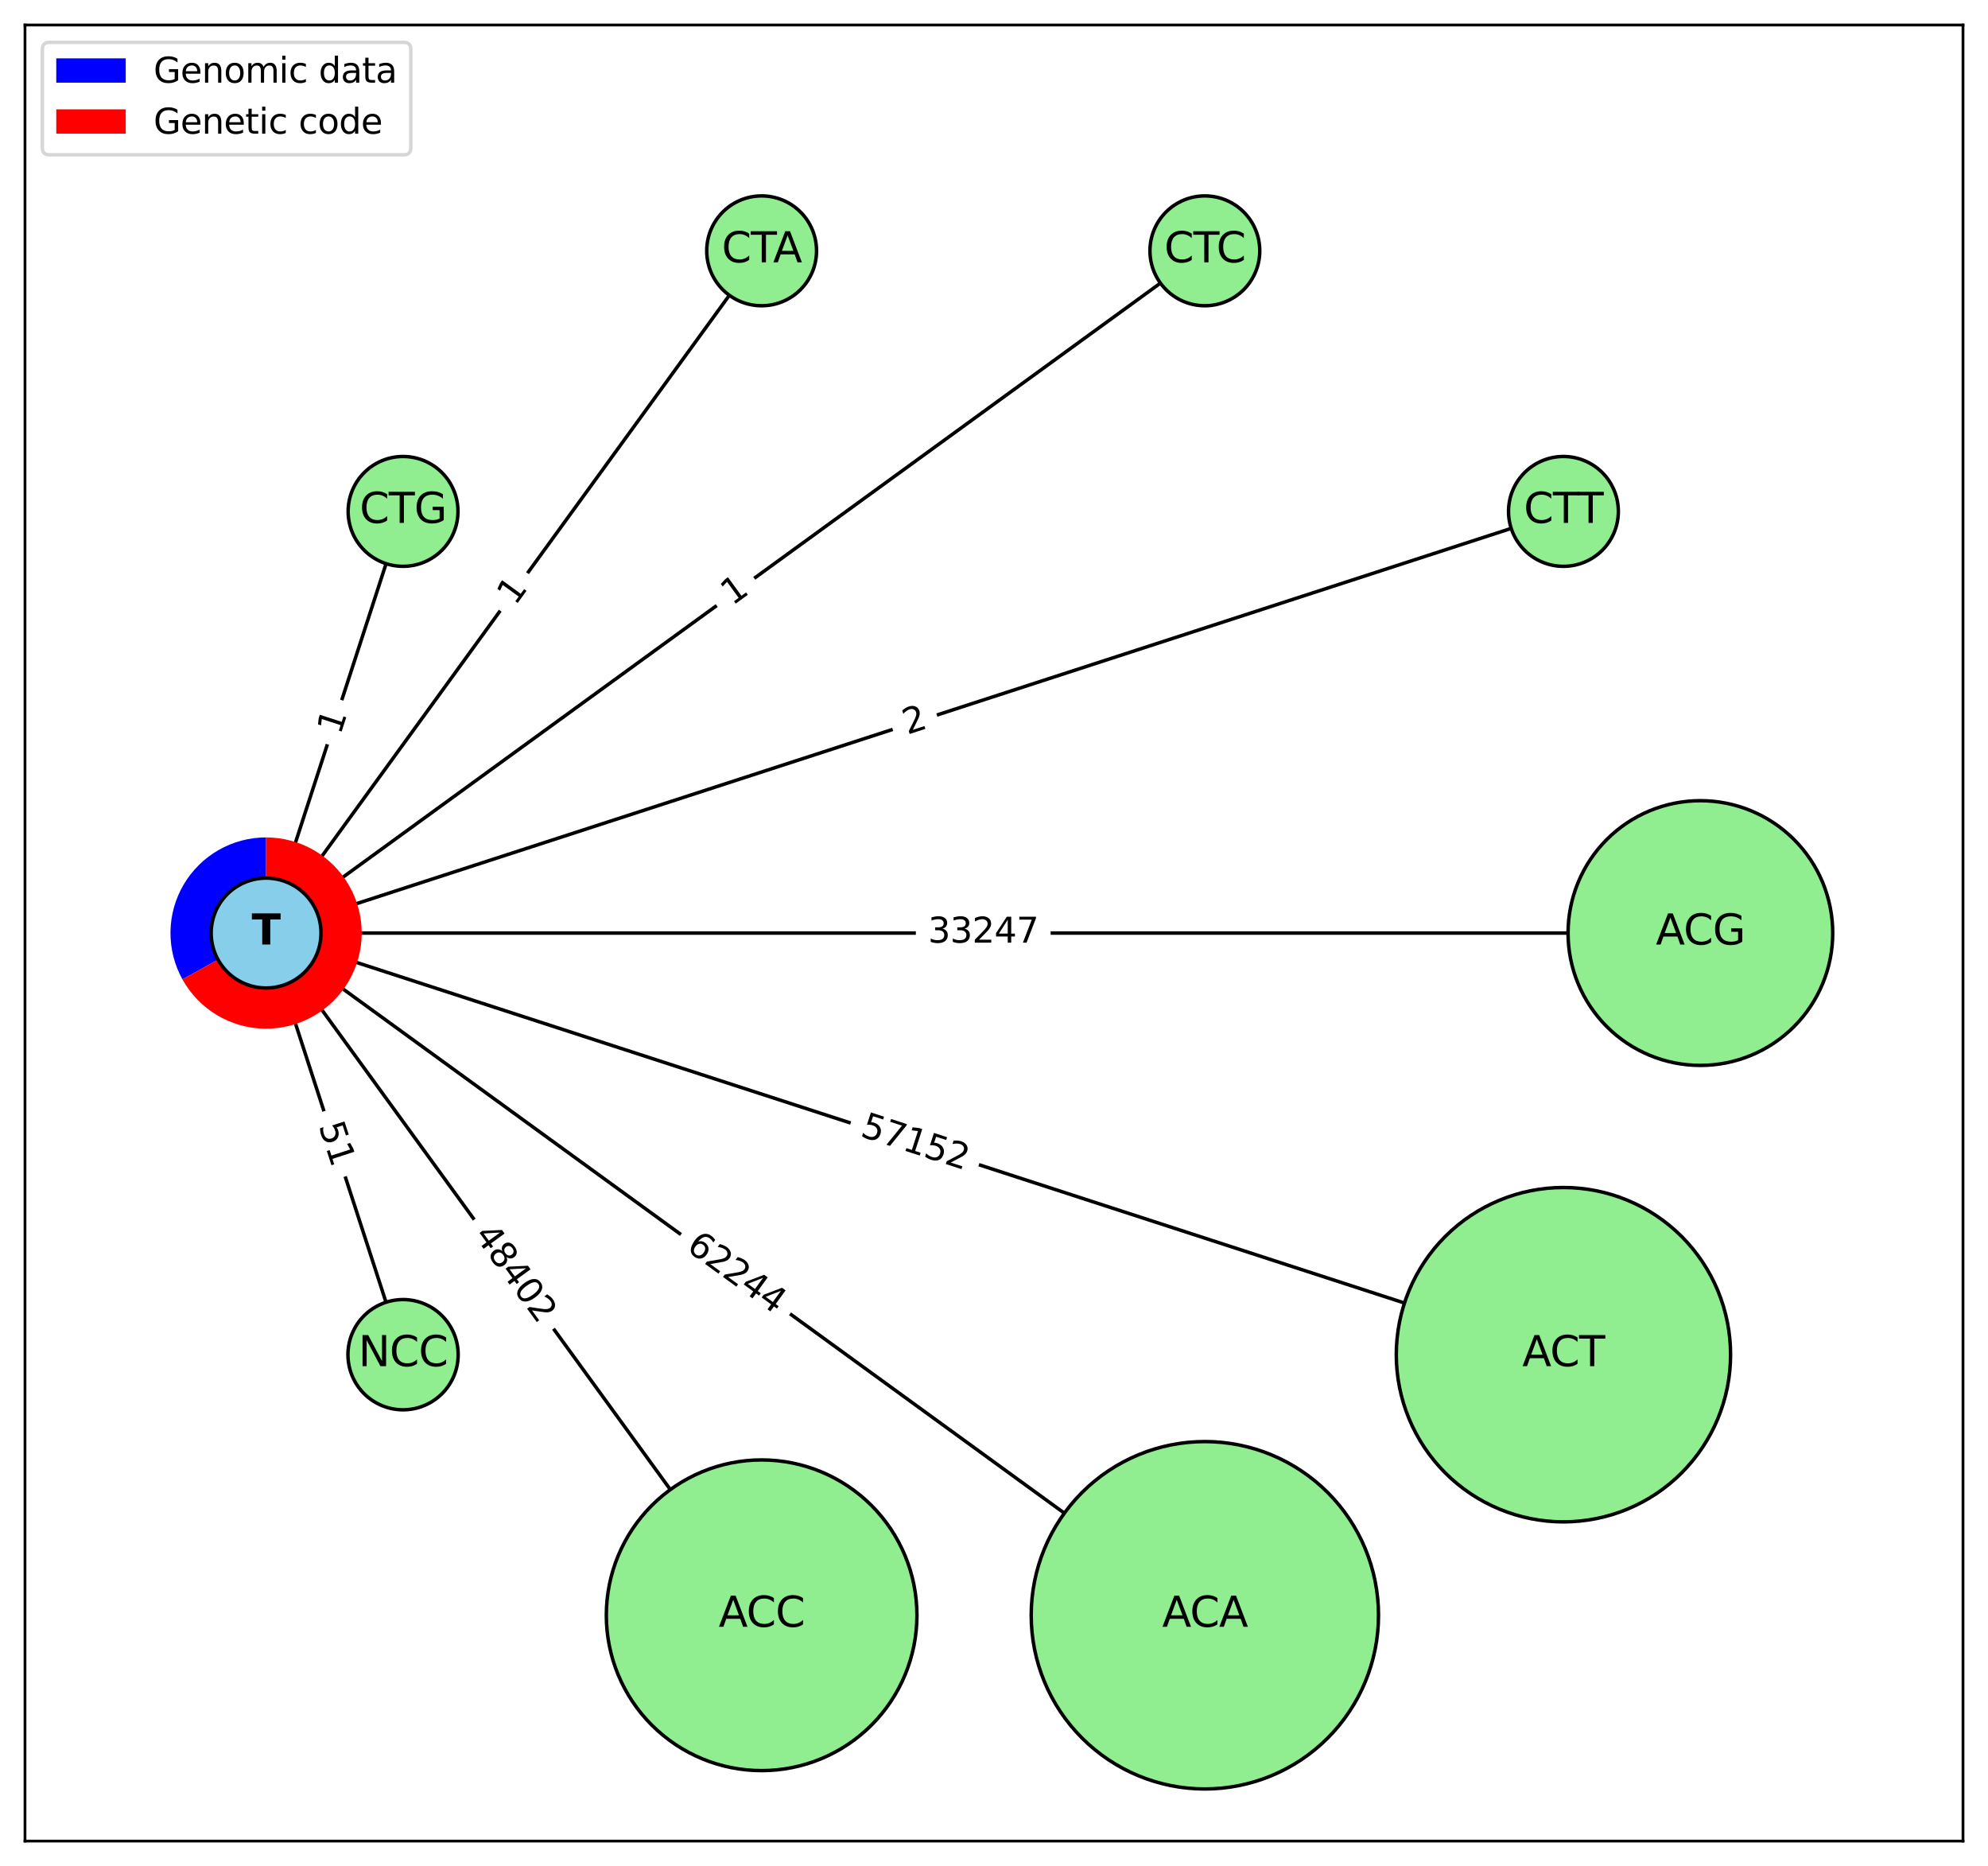 <?xml version="1.0" encoding="utf-8" standalone="no"?>
<!DOCTYPE svg PUBLIC "-//W3C//DTD SVG 1.1//EN"
  "http://www.w3.org/Graphics/SVG/1.1/DTD/svg11.dtd">
<svg xmlns:xlink="http://www.w3.org/1999/xlink" width="572.4pt" height="537.169pt" viewBox="0 0 572.4 537.169" xmlns="http://www.w3.org/2000/svg" version="1.1">
 <defs>
  <style type="text/css">*{stroke-linejoin: round; stroke-linecap: butt}</style>
 </defs>
 <g id="figure_1">
  <g id="patch_1">
   <path d="M 0 537.169 
L 572.4 537.169 
L 572.4 0 
L 0 0 
z
" style="fill: #ffffff"/>
  </g>
  <g id="axes_1">
   <g id="patch_2">
    <path d="M 7.2 529.969 
L 565.2 529.969 
L 565.2 7.2 
L 7.2 7.2 
z
" style="fill: #ffffff"/>
   </g>
   <g id="patch_3">
    <path d="M 79.29 276.818 
Q 96.332 329.269 113.029 380.657 
" clip-path="url(#p3472800a37)" style="fill: none; stroke: #000000; stroke-linecap: round"/>
    <path d="M 113.695 376.235 
L 113.029 380.657 
L 109.891 377.471 
z
" clip-path="url(#p3472800a37)" style="stroke: #000000; stroke-linecap: round"/>
   </g>
   <g id="patch_4">
    <path d="M 81.707 275.593 
Q 147.955 366.776 213.546 457.055 
" clip-path="url(#p3472800a37)" style="fill: none; stroke: #000000; stroke-linecap: round"/>
    <path d="M 212.813 452.643 
L 213.546 457.055 
L 209.577 454.994 
z
" clip-path="url(#p3472800a37)" style="stroke: #000000; stroke-linecap: round"/>
   </g>
   <g id="patch_5">
    <path d="M 83.62 273.674 
Q 211.764 366.776 339.004 459.222 
" clip-path="url(#p3472800a37)" style="fill: none; stroke: #000000; stroke-linecap: round"/>
    <path d="M 336.944 455.252 
L 339.004 459.222 
L 334.592 458.488 
z
" clip-path="url(#p3472800a37)" style="stroke: #000000; stroke-linecap: round"/>
   </g>
   <g id="patch_6">
    <path d="M 84.853 271.261 
Q 263.387 329.27 440.856 386.934 
" clip-path="url(#p3472800a37)" style="fill: none; stroke: #000000; stroke-linecap: round"/>
    <path d="M 437.67 383.795 
L 440.856 386.934 
L 436.434 387.6 
z
" clip-path="url(#p3472800a37)" style="stroke: #000000; stroke-linecap: round"/>
   </g>
   <g id="patch_7">
    <path d="M 85.276 268.584 
Q 283.104 268.584 479.814 268.584 
" clip-path="url(#p3472800a37)" style="fill: none; stroke: #000000; stroke-linecap: round"/>
    <path d="M 475.814 266.584 
L 479.814 268.584 
L 475.814 270.584 
z
" clip-path="url(#p3472800a37)" style="stroke: #000000; stroke-linecap: round"/>
   </g>
   <g id="patch_8">
    <path d="M 84.853 265.907 
Q 263.386 207.899 440.856 150.235 
" clip-path="url(#p3472800a37)" style="fill: none; stroke: #000000; stroke-linecap: round"/>
    <path d="M 436.434 149.569 
L 440.856 150.235 
L 437.67 153.373 
z
" clip-path="url(#p3472800a37)" style="stroke: #000000; stroke-linecap: round"/>
   </g>
   <g id="patch_9">
    <path d="M 83.62 263.495 
Q 211.764 170.392 339.004 77.947 
" clip-path="url(#p3472800a37)" style="fill: none; stroke: #000000; stroke-linecap: round"/>
    <path d="M 334.592 78.68 
L 339.004 77.947 
L 336.943 81.916 
z
" clip-path="url(#p3472800a37)" style="stroke: #000000; stroke-linecap: round"/>
   </g>
   <g id="patch_10">
    <path d="M 81.707 261.576 
Q 147.955 170.393 213.546 80.114 
" clip-path="url(#p3472800a37)" style="fill: none; stroke: #000000; stroke-linecap: round"/>
    <path d="M 209.577 82.175 
L 213.546 80.114 
L 212.813 84.526 
z
" clip-path="url(#p3472800a37)" style="stroke: #000000; stroke-linecap: round"/>
   </g>
   <g id="patch_11">
    <path d="M 79.29 260.351 
Q 96.332 207.899 113.029 156.512 
" clip-path="url(#p3472800a37)" style="fill: none; stroke: #000000; stroke-linecap: round"/>
    <path d="M 109.891 159.698 
L 113.029 156.512 
L 113.695 160.934 
z
" clip-path="url(#p3472800a37)" style="stroke: #000000; stroke-linecap: round"/>
   </g>
   <g id="text_1">
    <g id="patch_12">
     <path d="M 86.911 325.641 
L 90.843 337.743 
Q 91.77 340.596 94.623 339.669 
L 103.828 336.678 
Q 106.681 335.751 105.754 332.898 
L 101.821 320.796 
Q 100.894 317.943 98.041 318.87 
L 88.837 321.861 
Q 85.984 322.788 86.911 325.641 
z
" clip-path="url(#p3472800a37)" style="fill: #ffffff; stroke: #ffffff; stroke-linejoin: miter"/>
    </g>
    <g clip-path="url(#p3472800a37)">
     <!-- 51 -->
     <g transform="translate(91.742 324.071) rotate(-288) scale(0.1 -0.1)">
      <defs>
       <path id="DejaVuSans-35" d="M 691 4666 
L 3169 4666 
L 3169 4134 
L 1269 4134 
L 1269 2991 
Q 1406 3038 1543 3061 
Q 1681 3084 1819 3084 
Q 2600 3084 3056 2656 
Q 3513 2228 3513 1497 
Q 3513 744 3044 326 
Q 2575 -91 1722 -91 
Q 1428 -91 1123 -41 
Q 819 9 494 109 
L 494 744 
Q 775 591 1075 516 
Q 1375 441 1709 441 
Q 2250 441 2565 725 
Q 2881 1009 2881 1497 
Q 2881 1984 2565 2268 
Q 2250 2553 1709 2553 
Q 1456 2553 1204 2497 
Q 953 2441 691 2322 
L 691 4666 
z
" transform="scale(0.016)"/>
       <path id="DejaVuSans-31" d="M 794 531 
L 1825 531 
L 1825 4091 
L 703 3866 
L 703 4441 
L 1819 4666 
L 2450 4666 
L 2450 531 
L 3481 531 
L 3481 0 
L 794 0 
L 794 531 
z
" transform="scale(0.016)"/>
      </defs>
      <use xlink:href="#DejaVuSans-35"/>
      <use xlink:href="#DejaVuSans-31" x="63.623"/>
     </g>
    </g>
   </g>
   <g id="text_2">
    <g id="patch_13">
     <path d="M 132.264 358.515 
L 150.962 384.252 
Q 152.726 386.679 155.153 384.916 
L 162.983 379.227 
Q 165.41 377.464 163.646 375.037 
L 144.947 349.3 
Q 143.184 346.873 140.757 348.636 
L 132.927 354.325 
Q 130.5 356.088 132.264 358.515 
z
" clip-path="url(#p3472800a37)" style="fill: #ffffff; stroke: #ffffff; stroke-linejoin: miter"/>
    </g>
    <g clip-path="url(#p3472800a37)">
     <!-- 48402 -->
     <g transform="translate(136.373 355.53) rotate(-306) scale(0.1 -0.1)">
      <defs>
       <path id="DejaVuSans-34" d="M 2419 4116 
L 825 1625 
L 2419 1625 
L 2419 4116 
z
M 2253 4666 
L 3047 4666 
L 3047 1625 
L 3713 1625 
L 3713 1100 
L 3047 1100 
L 3047 0 
L 2419 0 
L 2419 1100 
L 313 1100 
L 313 1709 
L 2253 4666 
z
" transform="scale(0.016)"/>
       <path id="DejaVuSans-38" d="M 2034 2216 
Q 1584 2216 1326 1975 
Q 1069 1734 1069 1313 
Q 1069 891 1326 650 
Q 1584 409 2034 409 
Q 2484 409 2743 651 
Q 3003 894 3003 1313 
Q 3003 1734 2745 1975 
Q 2488 2216 2034 2216 
z
M 1403 2484 
Q 997 2584 770 2862 
Q 544 3141 544 3541 
Q 544 4100 942 4425 
Q 1341 4750 2034 4750 
Q 2731 4750 3128 4425 
Q 3525 4100 3525 3541 
Q 3525 3141 3298 2862 
Q 3072 2584 2669 2484 
Q 3125 2378 3379 2068 
Q 3634 1759 3634 1313 
Q 3634 634 3220 271 
Q 2806 -91 2034 -91 
Q 1263 -91 848 271 
Q 434 634 434 1313 
Q 434 1759 690 2068 
Q 947 2378 1403 2484 
z
M 1172 3481 
Q 1172 3119 1398 2916 
Q 1625 2713 2034 2713 
Q 2441 2713 2670 2916 
Q 2900 3119 2900 3481 
Q 2900 3844 2670 4047 
Q 2441 4250 2034 4250 
Q 1625 4250 1398 4047 
Q 1172 3844 1172 3481 
z
" transform="scale(0.016)"/>
       <path id="DejaVuSans-30" d="M 2034 4250 
Q 1547 4250 1301 3770 
Q 1056 3291 1056 2328 
Q 1056 1369 1301 889 
Q 1547 409 2034 409 
Q 2525 409 2770 889 
Q 3016 1369 3016 2328 
Q 3016 3291 2770 3770 
Q 2525 4250 2034 4250 
z
M 2034 4750 
Q 2819 4750 3233 4129 
Q 3647 3509 3647 2328 
Q 3647 1150 3233 529 
Q 2819 -91 2034 -91 
Q 1250 -91 836 529 
Q 422 1150 422 2328 
Q 422 3509 836 4129 
Q 1250 4750 2034 4750 
z
" transform="scale(0.016)"/>
       <path id="DejaVuSans-32" d="M 1228 531 
L 3431 531 
L 3431 0 
L 469 0 
L 469 531 
Q 828 903 1448 1529 
Q 2069 2156 2228 2338 
Q 2531 2678 2651 2914 
Q 2772 3150 2772 3378 
Q 2772 3750 2511 3984 
Q 2250 4219 1831 4219 
Q 1534 4219 1204 4116 
Q 875 4013 500 3803 
L 500 4441 
Q 881 4594 1212 4672 
Q 1544 4750 1819 4750 
Q 2544 4750 2975 4387 
Q 3406 4025 3406 3419 
Q 3406 3131 3298 2873 
Q 3191 2616 2906 2266 
Q 2828 2175 2409 1742 
Q 1991 1309 1228 531 
z
" transform="scale(0.016)"/>
      </defs>
      <use xlink:href="#DejaVuSans-34"/>
      <use xlink:href="#DejaVuSans-38" x="63.623"/>
      <use xlink:href="#DejaVuSans-34" x="127.246"/>
      <use xlink:href="#DejaVuSans-30" x="190.869"/>
      <use xlink:href="#DejaVuSans-32" x="254.492"/>
     </g>
    </g>
   </g>
   <g id="text_3">
    <g id="patch_14">
     <path d="M 194.288 363.769 
L 220.025 382.468 
Q 222.452 384.231 224.215 381.804 
L 229.904 373.974 
Q 231.667 371.547 229.24 369.784 
L 203.503 351.085 
Q 201.076 349.322 199.313 351.749 
L 193.624 359.578 
Q 191.861 362.006 194.288 363.769 
z
" clip-path="url(#p3472800a37)" style="fill: #ffffff; stroke: #ffffff; stroke-linejoin: miter"/>
    </g>
    <g clip-path="url(#p3472800a37)">
     <!-- 62244 -->
     <g transform="translate(197.274 359.659) rotate(-324) scale(0.1 -0.1)">
      <defs>
       <path id="DejaVuSans-36" d="M 2113 2584 
Q 1688 2584 1439 2293 
Q 1191 2003 1191 1497 
Q 1191 994 1439 701 
Q 1688 409 2113 409 
Q 2538 409 2786 701 
Q 3034 994 3034 1497 
Q 3034 2003 2786 2293 
Q 2538 2584 2113 2584 
z
M 3366 4563 
L 3366 3988 
Q 3128 4100 2886 4159 
Q 2644 4219 2406 4219 
Q 1781 4219 1451 3797 
Q 1122 3375 1075 2522 
Q 1259 2794 1537 2939 
Q 1816 3084 2150 3084 
Q 2853 3084 3261 2657 
Q 3669 2231 3669 1497 
Q 3669 778 3244 343 
Q 2819 -91 2113 -91 
Q 1303 -91 875 529 
Q 447 1150 447 2328 
Q 447 3434 972 4092 
Q 1497 4750 2381 4750 
Q 2619 4750 2861 4703 
Q 3103 4656 3366 4563 
z
" transform="scale(0.016)"/>
      </defs>
      <use xlink:href="#DejaVuSans-36"/>
      <use xlink:href="#DejaVuSans-32" x="63.623"/>
      <use xlink:href="#DejaVuSans-32" x="127.246"/>
      <use xlink:href="#DejaVuSans-34" x="190.869"/>
      <use xlink:href="#DejaVuSans-34" x="254.492"/>
     </g>
    </g>
   </g>
   <g id="text_4">
    <g id="patch_15">
     <path d="M 245.836 331.81 
L 276.092 341.641 
Q 278.945 342.568 279.872 339.715 
L 282.863 330.51 
Q 283.79 327.657 280.937 326.73 
L 250.681 316.9 
Q 247.828 315.973 246.901 318.826 
L 243.91 328.03 
Q 242.983 330.883 245.836 331.81 
z
" clip-path="url(#p3472800a37)" style="fill: #ffffff; stroke: #ffffff; stroke-linejoin: miter"/>
    </g>
    <g clip-path="url(#p3472800a37)">
     <!-- 57152 -->
     <g transform="translate(247.406 326.979) rotate(-342) scale(0.1 -0.1)">
      <defs>
       <path id="DejaVuSans-37" d="M 525 4666 
L 3525 4666 
L 3525 4397 
L 1831 0 
L 1172 0 
L 2766 4134 
L 525 4134 
L 525 4666 
z
" transform="scale(0.016)"/>
      </defs>
      <use xlink:href="#DejaVuSans-35"/>
      <use xlink:href="#DejaVuSans-37" x="63.623"/>
      <use xlink:href="#DejaVuSans-31" x="127.246"/>
      <use xlink:href="#DejaVuSans-35" x="190.869"/>
      <use xlink:href="#DejaVuSans-32" x="254.492"/>
     </g>
    </g>
   </g>
   <g id="text_5">
    <g id="patch_16">
     <path d="M 267.198 276.423 
L 299.01 276.423 
Q 302.01 276.423 302.01 273.423 
L 302.01 263.745 
Q 302.01 260.745 299.01 260.745 
L 267.198 260.745 
Q 264.198 260.745 264.198 263.745 
L 264.198 273.423 
Q 264.198 276.423 267.198 276.423 
z
" clip-path="url(#p3472800a37)" style="fill: #ffffff; stroke: #ffffff; stroke-linejoin: miter"/>
    </g>
    <g clip-path="url(#p3472800a37)">
     <!-- 33247 -->
     <g transform="translate(267.198 271.344) rotate(-0) scale(0.1 -0.1)">
      <defs>
       <path id="DejaVuSans-33" d="M 2597 2516 
Q 3050 2419 3304 2112 
Q 3559 1806 3559 1356 
Q 3559 666 3084 287 
Q 2609 -91 1734 -91 
Q 1441 -91 1130 -33 
Q 819 25 488 141 
L 488 750 
Q 750 597 1062 519 
Q 1375 441 1716 441 
Q 2309 441 2620 675 
Q 2931 909 2931 1356 
Q 2931 1769 2642 2001 
Q 2353 2234 1838 2234 
L 1294 2234 
L 1294 2753 
L 1863 2753 
Q 2328 2753 2575 2939 
Q 2822 3125 2822 3475 
Q 2822 3834 2567 4026 
Q 2313 4219 1838 4219 
Q 1578 4219 1281 4162 
Q 984 4106 628 3988 
L 628 4550 
Q 988 4650 1302 4700 
Q 1616 4750 1894 4750 
Q 2613 4750 3031 4423 
Q 3450 4097 3450 3541 
Q 3450 3153 3228 2886 
Q 3006 2619 2597 2516 
z
" transform="scale(0.016)"/>
      </defs>
      <use xlink:href="#DejaVuSans-33"/>
      <use xlink:href="#DejaVuSans-33" x="63.623"/>
      <use xlink:href="#DejaVuSans-32" x="127.246"/>
      <use xlink:href="#DejaVuSans-34" x="190.869"/>
      <use xlink:href="#DejaVuSans-37" x="254.492"/>
     </g>
    </g>
   </g>
   <g id="text_6">
    <g id="patch_17">
     <path d="M 262.783 216.337 
L 268.834 214.371 
Q 271.688 213.444 270.761 210.591 
L 267.77 201.386 
Q 266.843 198.533 263.99 199.46 
L 257.939 201.426 
Q 255.085 202.353 256.012 205.206 
L 259.003 214.411 
Q 259.93 217.264 262.783 216.337 
z
" clip-path="url(#p3472800a37)" style="fill: #ffffff; stroke: #ffffff; stroke-linejoin: miter"/>
    </g>
    <g clip-path="url(#p3472800a37)">
     <!-- 2 -->
     <g transform="translate(261.214 211.506) rotate(-18) scale(0.1 -0.1)">
      <use xlink:href="#DejaVuSans-32"/>
     </g>
    </g>
   </g>
   <g id="text_7">
    <g id="patch_18">
     <path d="M 213.798 178.604 
L 218.945 174.864 
Q 221.373 173.101 219.609 170.674 
L 213.921 162.844 
Q 212.157 160.417 209.73 162.181 
L 204.583 165.92 
Q 202.156 167.684 203.919 170.111 
L 209.608 177.941 
Q 211.371 180.368 213.798 178.604 
z
" clip-path="url(#p3472800a37)" style="fill: #ffffff; stroke: #ffffff; stroke-linejoin: miter"/>
    </g>
    <g clip-path="url(#p3472800a37)">
     <!-- 1 -->
     <g transform="translate(210.812 174.495) rotate(-36) scale(0.1 -0.1)">
      <use xlink:href="#DejaVuSans-31"/>
     </g>
    </g>
   </g>
   <g id="text_8">
    <g id="patch_19">
     <path d="M 152.427 177.574 
L 156.167 172.427 
Q 157.93 170 155.503 168.236 
L 147.673 162.548 
Q 145.246 160.784 143.483 163.211 
L 139.743 168.359 
Q 137.98 170.786 140.407 172.549 
L 148.237 178.238 
Q 150.664 180.001 152.427 177.574 
z
" clip-path="url(#p3472800a37)" style="fill: #ffffff; stroke: #ffffff; stroke-linejoin: miter"/>
    </g>
    <g clip-path="url(#p3472800a37)">
     <!-- 1 -->
     <g transform="translate(148.317 174.588) rotate(-54) scale(0.1 -0.1)">
      <use xlink:href="#DejaVuSans-31"/>
     </g>
    </g>
   </g>
   <g id="text_9">
    <g id="patch_20">
     <path d="M 102.805 213.347 
L 104.771 207.296 
Q 105.698 204.443 102.845 203.516 
L 93.64 200.525 
Q 90.787 199.598 89.86 202.451 
L 87.894 208.503 
Q 86.967 211.356 89.82 212.283 
L 99.024 215.273 
Q 101.878 216.201 102.805 213.347 
z
" clip-path="url(#p3472800a37)" style="fill: #ffffff; stroke: #ffffff; stroke-linejoin: miter"/>
    </g>
    <g clip-path="url(#p3472800a37)">
     <!-- 1 -->
     <g transform="translate(97.973 211.778) rotate(-72) scale(0.1 -0.1)">
      <use xlink:href="#DejaVuSans-31"/>
     </g>
    </g>
   </g>
   <g id="patch_21">
    <path d="M 76.614 241.053 
C 71.825 241.053 67.117 242.302 62.958 244.678 
C 58.8 247.054 55.332 250.474 52.899 254.6 
C 50.466 258.725 49.151 263.415 49.085 268.205 
C 49.019 272.994 50.204 277.718 52.522 281.909 
L 76.614 268.584 
z
" style="fill: #0000ff"/>
   </g>
   <g id="patch_22">
    <path d="M 52.522 281.909 
C 54.871 286.157 58.303 289.709 62.467 292.203 
C 66.631 294.697 71.381 296.047 76.235 296.114 
C 81.088 296.181 85.874 294.963 90.105 292.584 
C 94.337 290.206 97.864 286.75 100.33 282.569 
C 102.796 278.388 104.112 273.628 104.146 268.774 
C 104.179 263.921 102.928 259.143 100.521 254.928 
C 98.113 250.714 94.633 247.21 90.435 244.773 
C 86.237 242.336 81.468 241.053 76.614 241.053 
L 76.614 268.584 
z
" style="fill: #ff0000"/>
   </g>
   <g id="matplotlib.axis_1">
    <g id="xtick_1"/>
    <g id="xtick_2"/>
    <g id="xtick_3"/>
    <g id="xtick_4"/>
    <g id="xtick_5"/>
    <g id="xtick_6"/>
    <g id="xtick_7"/>
    <g id="xtick_8"/>
    <g id="xtick_9"/>
   </g>
   <g id="matplotlib.axis_2">
    <g id="ytick_1"/>
    <g id="ytick_2"/>
    <g id="ytick_3"/>
    <g id="ytick_4"/>
    <g id="ytick_5"/>
    <g id="ytick_6"/>
    <g id="ytick_7"/>
   </g>
   <g id="PathCollection_1">
    <path d="M 76.614 284.396 
C 80.808 284.396 84.83 282.73 87.795 279.765 
C 90.76 276.8 92.426 272.778 92.426 268.584 
C 92.426 264.391 90.76 260.369 87.795 257.404 
C 84.83 254.439 80.808 252.773 76.614 252.773 
C 72.421 252.773 68.399 254.439 65.434 257.404 
C 62.469 260.369 60.803 264.391 60.803 268.584 
C 60.803 272.778 62.469 276.8 65.434 279.765 
C 68.399 282.73 72.421 284.396 76.614 284.396 
z
" clip-path="url(#p3472800a37)" style="fill: #87ceeb; stroke: #000000"/>
    <path d="M 116.05 405.824 
C 120.259 405.824 124.295 404.152 127.271 401.176 
C 130.247 398.2 131.919 394.164 131.919 389.955 
C 131.919 385.747 130.247 381.71 127.271 378.734 
C 124.295 375.759 120.259 374.087 116.05 374.087 
C 111.842 374.087 107.805 375.759 104.83 378.734 
C 101.854 381.71 100.182 385.747 100.182 389.955 
C 100.182 394.164 101.854 398.2 104.83 401.176 
C 107.805 404.152 111.842 405.824 116.05 405.824 
z
" clip-path="url(#p3472800a37)" style="fill: #90ee90; stroke: #000000"/>
    <path d="M 219.294 509.684 
C 231.153 509.684 242.528 504.972 250.914 496.586 
C 259.3 488.201 264.012 476.826 264.012 464.966 
C 264.012 453.107 259.3 441.732 250.914 433.347 
C 242.528 424.961 231.153 420.249 219.294 420.249 
C 207.435 420.249 196.06 424.961 187.674 433.347 
C 179.289 441.732 174.577 453.107 174.577 464.966 
C 174.577 476.826 179.289 488.201 187.674 496.586 
C 196.06 504.972 207.435 509.684 219.294 509.684 
z
" clip-path="url(#p3472800a37)" style="fill: #90ee90; stroke: #000000"/>
    <path d="M 346.911 514.966 
C 360.171 514.966 372.89 509.698 382.266 500.322 
C 391.643 490.945 396.911 478.227 396.911 464.966 
C 396.911 451.706 391.643 438.987 382.266 429.611 
C 372.89 420.235 360.171 414.966 346.911 414.966 
C 333.651 414.966 320.932 420.235 311.556 429.611 
C 302.179 438.987 296.911 451.706 296.911 464.966 
C 296.911 478.227 302.179 490.945 311.556 500.322 
C 320.932 509.698 333.651 514.966 346.911 514.966 
z
" clip-path="url(#p3472800a37)" style="fill: #90ee90; stroke: #000000"/>
    <path d="M 450.155 438.079 
C 462.918 438.079 475.16 433.009 484.184 423.984 
C 493.209 414.959 498.279 402.718 498.279 389.955 
C 498.279 377.192 493.209 364.951 484.184 355.926 
C 475.16 346.902 462.918 341.831 450.155 341.831 
C 437.393 341.831 425.151 346.902 416.126 355.926 
C 407.102 364.951 402.031 377.192 402.031 389.955 
C 402.031 402.718 407.102 414.959 416.126 423.984 
C 425.151 433.009 437.393 438.079 450.155 438.079 
z
" clip-path="url(#p3472800a37)" style="fill: #90ee90; stroke: #000000"/>
    <path d="M 489.591 306.687 
C 499.696 306.687 509.388 302.672 516.533 295.527 
C 523.679 288.382 527.693 278.689 527.693 268.584 
C 527.693 258.479 523.679 248.787 516.533 241.642 
C 509.388 234.497 499.696 230.482 489.591 230.482 
C 479.486 230.482 469.794 234.497 462.648 241.642 
C 455.503 248.787 451.488 258.479 451.488 268.584 
C 451.488 278.689 455.503 288.382 462.648 295.527 
C 469.794 302.672 479.486 306.687 489.591 306.687 
z
" clip-path="url(#p3472800a37)" style="fill: #90ee90; stroke: #000000"/>
    <path d="M 450.155 163.026 
C 454.349 163.026 458.371 161.36 461.336 158.395 
C 464.302 155.43 465.968 151.407 465.968 147.214 
C 465.968 143.02 464.302 138.998 461.336 136.033 
C 458.371 133.067 454.349 131.401 450.155 131.401 
C 445.962 131.401 441.939 133.067 438.974 136.033 
C 436.009 138.998 434.343 143.02 434.343 147.214 
C 434.343 151.407 436.009 155.43 438.974 158.395 
C 441.939 161.36 445.962 163.026 450.155 163.026 
z
" clip-path="url(#p3472800a37)" style="fill: #90ee90; stroke: #000000"/>
    <path d="M 346.911 88.014 
C 351.104 88.014 355.126 86.348 358.091 83.383 
C 361.056 80.418 362.722 76.396 362.722 72.202 
C 362.722 68.009 361.056 63.987 358.091 61.022 
C 355.126 58.057 351.104 56.391 346.911 56.391 
C 342.718 56.391 338.696 58.057 335.731 61.022 
C 332.766 63.987 331.1 68.009 331.1 72.202 
C 331.1 76.396 332.766 80.418 335.731 83.383 
C 338.696 86.348 342.718 88.014 346.911 88.014 
z
" clip-path="url(#p3472800a37)" style="fill: #90ee90; stroke: #000000"/>
    <path d="M 219.294 88.014 
C 223.487 88.014 227.509 86.348 230.475 83.383 
C 233.44 80.418 235.106 76.396 235.106 72.202 
C 235.106 68.009 233.44 63.987 230.475 61.022 
C 227.509 58.057 223.487 56.391 219.294 56.391 
C 215.101 56.391 211.079 58.057 208.114 61.022 
C 205.149 63.987 203.483 68.009 203.483 72.202 
C 203.483 76.396 205.149 80.418 208.114 83.383 
C 211.079 86.348 215.101 88.014 219.294 88.014 
z
" clip-path="url(#p3472800a37)" style="fill: #90ee90; stroke: #000000"/>
    <path d="M 116.05 163.025 
C 120.243 163.025 124.266 161.359 127.231 158.394 
C 130.196 155.429 131.862 151.407 131.862 147.214 
C 131.862 143.02 130.196 138.998 127.231 136.033 
C 124.266 133.068 120.243 131.402 116.05 131.402 
C 111.857 131.402 107.835 133.068 104.87 136.033 
C 101.905 138.998 100.239 143.02 100.239 147.214 
C 100.239 151.407 101.905 155.429 104.87 158.394 
C 107.835 161.359 111.857 163.025 116.05 163.025 
z
" clip-path="url(#p3472800a37)" style="fill: #90ee90; stroke: #000000"/>
   </g>
   <g id="patch_23">
    <path d="M 7.2 529.969 
L 7.2 7.2 
" style="fill: none; stroke: #000000; stroke-width: 0.8; stroke-linejoin: miter; stroke-linecap: square"/>
   </g>
   <g id="patch_24">
    <path d="M 565.2 529.969 
L 565.2 7.2 
" style="fill: none; stroke: #000000; stroke-width: 0.8; stroke-linejoin: miter; stroke-linecap: square"/>
   </g>
   <g id="patch_25">
    <path d="M 7.2 529.969 
L 565.2 529.969 
" style="fill: none; stroke: #000000; stroke-width: 0.8; stroke-linejoin: miter; stroke-linecap: square"/>
   </g>
   <g id="patch_26">
    <path d="M 7.2 7.2 
L 565.2 7.2 
" style="fill: none; stroke: #000000; stroke-width: 0.8; stroke-linejoin: miter; stroke-linecap: square"/>
   </g>
   <g id="text_10">
    <g clip-path="url(#p3472800a37)">
     <!-- $\mathbf{T}$ -->
     <g transform="translate(72.474 271.896) scale(0.12 -0.12)">
      <defs>
       <path id="DejaVuSans-Bold-54" d="M 31 4666 
L 4331 4666 
L 4331 3756 
L 2784 3756 
L 2784 0 
L 1581 0 
L 1581 3756 
L 31 3756 
L 31 4666 
z
" transform="scale(0.016)"/>
      </defs>
      <use xlink:href="#DejaVuSans-Bold-54" transform="translate(0 0.094)"/>
     </g>
    </g>
   </g>
   <g id="text_11">
    <g clip-path="url(#p3472800a37)">
     <!-- NCC -->
     <g transform="translate(103.182 393.266) scale(0.12 -0.12)">
      <defs>
       <path id="DejaVuSans-4e" d="M 628 4666 
L 1478 4666 
L 3547 763 
L 3547 4666 
L 4159 4666 
L 4159 0 
L 3309 0 
L 1241 3903 
L 1241 0 
L 628 0 
L 628 4666 
z
" transform="scale(0.016)"/>
       <path id="DejaVuSans-43" d="M 4122 4306 
L 4122 3641 
Q 3803 3938 3442 4084 
Q 3081 4231 2675 4231 
Q 1875 4231 1450 3742 
Q 1025 3253 1025 2328 
Q 1025 1406 1450 917 
Q 1875 428 2675 428 
Q 3081 428 3442 575 
Q 3803 722 4122 1019 
L 4122 359 
Q 3791 134 3420 21 
Q 3050 -91 2638 -91 
Q 1578 -91 968 557 
Q 359 1206 359 2328 
Q 359 3453 968 4101 
Q 1578 4750 2638 4750 
Q 3056 4750 3426 4639 
Q 3797 4528 4122 4306 
z
" transform="scale(0.016)"/>
      </defs>
      <use xlink:href="#DejaVuSans-4e"/>
      <use xlink:href="#DejaVuSans-43" x="74.805"/>
      <use xlink:href="#DejaVuSans-43" x="144.629"/>
     </g>
    </g>
   </g>
   <g id="text_12">
    <g clip-path="url(#p3472800a37)">
     <!-- ACC -->
     <g transform="translate(206.916 468.278) scale(0.12 -0.12)">
      <defs>
       <path id="DejaVuSans-41" d="M 2188 4044 
L 1331 1722 
L 3047 1722 
L 2188 4044 
z
M 1831 4666 
L 2547 4666 
L 4325 0 
L 3669 0 
L 3244 1197 
L 1141 1197 
L 716 0 
L 50 0 
L 1831 4666 
z
" transform="scale(0.016)"/>
      </defs>
      <use xlink:href="#DejaVuSans-41"/>
      <use xlink:href="#DejaVuSans-43" x="66.658"/>
      <use xlink:href="#DejaVuSans-43" x="136.482"/>
     </g>
    </g>
   </g>
   <g id="text_13">
    <g clip-path="url(#p3472800a37)">
     <!-- ACA -->
     <g transform="translate(334.618 468.278) scale(0.12 -0.12)">
      <use xlink:href="#DejaVuSans-41"/>
      <use xlink:href="#DejaVuSans-43" x="66.658"/>
      <use xlink:href="#DejaVuSans-41" x="136.482"/>
     </g>
    </g>
   </g>
   <g id="text_14">
    <g clip-path="url(#p3472800a37)">
     <!-- ACT -->
     <g transform="translate(438.301 393.266) scale(0.12 -0.12)">
      <defs>
       <path id="DejaVuSans-54" d="M -19 4666 
L 3928 4666 
L 3928 4134 
L 2272 4134 
L 2272 0 
L 1638 0 
L 1638 4134 
L -19 4134 
L -19 4666 
z
" transform="scale(0.016)"/>
      </defs>
      <use xlink:href="#DejaVuSans-41"/>
      <use xlink:href="#DejaVuSans-43" x="66.658"/>
      <use xlink:href="#DejaVuSans-54" x="136.482"/>
     </g>
    </g>
   </g>
   <g id="text_15">
    <g clip-path="url(#p3472800a37)">
     <!-- ACG -->
     <g transform="translate(476.753 271.896) scale(0.12 -0.12)">
      <defs>
       <path id="DejaVuSans-47" d="M 3809 666 
L 3809 1919 
L 2778 1919 
L 2778 2438 
L 4434 2438 
L 4434 434 
Q 4069 175 3628 42 
Q 3188 -91 2688 -91 
Q 1594 -91 976 548 
Q 359 1188 359 2328 
Q 359 3472 976 4111 
Q 1594 4750 2688 4750 
Q 3144 4750 3555 4637 
Q 3966 4525 4313 4306 
L 4313 3634 
Q 3963 3931 3569 4081 
Q 3175 4231 2741 4231 
Q 1884 4231 1454 3753 
Q 1025 3275 1025 2328 
Q 1025 1384 1454 906 
Q 1884 428 2741 428 
Q 3075 428 3337 486 
Q 3600 544 3809 666 
z
" transform="scale(0.016)"/>
      </defs>
      <use xlink:href="#DejaVuSans-41"/>
      <use xlink:href="#DejaVuSans-43" x="66.658"/>
      <use xlink:href="#DejaVuSans-47" x="136.482"/>
     </g>
    </g>
   </g>
   <g id="text_16">
    <g clip-path="url(#p3472800a37)">
     <!-- CTT -->
     <g transform="translate(438.741 150.525) scale(0.12 -0.12)">
      <use xlink:href="#DejaVuSans-43"/>
      <use xlink:href="#DejaVuSans-54" x="69.824"/>
      <use xlink:href="#DejaVuSans-54" x="129.158"/>
     </g>
    </g>
   </g>
   <g id="text_17">
    <g clip-path="url(#p3472800a37)">
     <!-- CTC -->
     <g transform="translate(335.219 75.514) scale(0.12 -0.12)">
      <use xlink:href="#DejaVuSans-43"/>
      <use xlink:href="#DejaVuSans-54" x="69.824"/>
      <use xlink:href="#DejaVuSans-43" x="125.033"/>
     </g>
    </g>
   </g>
   <g id="text_18">
    <g clip-path="url(#p3472800a37)">
     <!-- CTA -->
     <g transform="translate(207.8 75.514) scale(0.12 -0.12)">
      <use xlink:href="#DejaVuSans-43"/>
      <use xlink:href="#DejaVuSans-54" x="69.824"/>
      <use xlink:href="#DejaVuSans-41" x="123.158"/>
     </g>
    </g>
   </g>
   <g id="text_19">
    <g clip-path="url(#p3472800a37)">
     <!-- CTG -->
     <g transform="translate(103.547 150.525) scale(0.12 -0.12)">
      <use xlink:href="#DejaVuSans-43"/>
      <use xlink:href="#DejaVuSans-54" x="69.824"/>
      <use xlink:href="#DejaVuSans-47" x="130.908"/>
     </g>
    </g>
   </g>
   <g id="legend_1">
    <g id="patch_27">
     <path d="M 14.2 44.556 
L 116.278 44.556 
Q 118.278 44.556 118.278 42.556 
L 118.278 14.2 
Q 118.278 12.2 116.278 12.2 
L 14.2 12.2 
Q 12.2 12.2 12.2 14.2 
L 12.2 42.556 
Q 12.2 44.556 14.2 44.556 
z
" style="fill: #ffffff; opacity: 0.8; stroke: #cccccc; stroke-linejoin: miter"/>
    </g>
    <g id="patch_28">
     <path d="M 16.2 23.798 
L 36.2 23.798 
L 36.2 16.798 
L 16.2 16.798 
z
" style="fill: #0000ff"/>
    </g>
    <g id="text_20">
     <!-- Genomic data -->
     <g transform="translate(44.2 23.798) scale(0.1 -0.1)">
      <defs>
       <path id="DejaVuSans-65" d="M 3597 1894 
L 3597 1613 
L 953 1613 
Q 991 1019 1311 708 
Q 1631 397 2203 397 
Q 2534 397 2845 478 
Q 3156 559 3463 722 
L 3463 178 
Q 3153 47 2828 -22 
Q 2503 -91 2169 -91 
Q 1331 -91 842 396 
Q 353 884 353 1716 
Q 353 2575 817 3079 
Q 1281 3584 2069 3584 
Q 2775 3584 3186 3129 
Q 3597 2675 3597 1894 
z
M 3022 2063 
Q 3016 2534 2758 2815 
Q 2500 3097 2075 3097 
Q 1594 3097 1305 2825 
Q 1016 2553 972 2059 
L 3022 2063 
z
" transform="scale(0.016)"/>
       <path id="DejaVuSans-6e" d="M 3513 2113 
L 3513 0 
L 2938 0 
L 2938 2094 
Q 2938 2591 2744 2837 
Q 2550 3084 2163 3084 
Q 1697 3084 1428 2787 
Q 1159 2491 1159 1978 
L 1159 0 
L 581 0 
L 581 3500 
L 1159 3500 
L 1159 2956 
Q 1366 3272 1645 3428 
Q 1925 3584 2291 3584 
Q 2894 3584 3203 3211 
Q 3513 2838 3513 2113 
z
" transform="scale(0.016)"/>
       <path id="DejaVuSans-6f" d="M 1959 3097 
Q 1497 3097 1228 2736 
Q 959 2375 959 1747 
Q 959 1119 1226 758 
Q 1494 397 1959 397 
Q 2419 397 2687 759 
Q 2956 1122 2956 1747 
Q 2956 2369 2687 2733 
Q 2419 3097 1959 3097 
z
M 1959 3584 
Q 2709 3584 3137 3096 
Q 3566 2609 3566 1747 
Q 3566 888 3137 398 
Q 2709 -91 1959 -91 
Q 1206 -91 779 398 
Q 353 888 353 1747 
Q 353 2609 779 3096 
Q 1206 3584 1959 3584 
z
" transform="scale(0.016)"/>
       <path id="DejaVuSans-6d" d="M 3328 2828 
Q 3544 3216 3844 3400 
Q 4144 3584 4550 3584 
Q 5097 3584 5394 3201 
Q 5691 2819 5691 2113 
L 5691 0 
L 5113 0 
L 5113 2094 
Q 5113 2597 4934 2840 
Q 4756 3084 4391 3084 
Q 3944 3084 3684 2787 
Q 3425 2491 3425 1978 
L 3425 0 
L 2847 0 
L 2847 2094 
Q 2847 2600 2669 2842 
Q 2491 3084 2119 3084 
Q 1678 3084 1418 2786 
Q 1159 2488 1159 1978 
L 1159 0 
L 581 0 
L 581 3500 
L 1159 3500 
L 1159 2956 
Q 1356 3278 1631 3431 
Q 1906 3584 2284 3584 
Q 2666 3584 2933 3390 
Q 3200 3197 3328 2828 
z
" transform="scale(0.016)"/>
       <path id="DejaVuSans-69" d="M 603 3500 
L 1178 3500 
L 1178 0 
L 603 0 
L 603 3500 
z
M 603 4863 
L 1178 4863 
L 1178 4134 
L 603 4134 
L 603 4863 
z
" transform="scale(0.016)"/>
       <path id="DejaVuSans-63" d="M 3122 3366 
L 3122 2828 
Q 2878 2963 2633 3030 
Q 2388 3097 2138 3097 
Q 1578 3097 1268 2742 
Q 959 2388 959 1747 
Q 959 1106 1268 751 
Q 1578 397 2138 397 
Q 2388 397 2633 464 
Q 2878 531 3122 666 
L 3122 134 
Q 2881 22 2623 -34 
Q 2366 -91 2075 -91 
Q 1284 -91 818 406 
Q 353 903 353 1747 
Q 353 2603 823 3093 
Q 1294 3584 2113 3584 
Q 2378 3584 2631 3529 
Q 2884 3475 3122 3366 
z
" transform="scale(0.016)"/>
       <path id="DejaVuSans-20" transform="scale(0.016)"/>
       <path id="DejaVuSans-64" d="M 2906 2969 
L 2906 4863 
L 3481 4863 
L 3481 0 
L 2906 0 
L 2906 525 
Q 2725 213 2448 61 
Q 2172 -91 1784 -91 
Q 1150 -91 751 415 
Q 353 922 353 1747 
Q 353 2572 751 3078 
Q 1150 3584 1784 3584 
Q 2172 3584 2448 3432 
Q 2725 3281 2906 2969 
z
M 947 1747 
Q 947 1113 1208 752 
Q 1469 391 1925 391 
Q 2381 391 2643 752 
Q 2906 1113 2906 1747 
Q 2906 2381 2643 2742 
Q 2381 3103 1925 3103 
Q 1469 3103 1208 2742 
Q 947 2381 947 1747 
z
" transform="scale(0.016)"/>
       <path id="DejaVuSans-61" d="M 2194 1759 
Q 1497 1759 1228 1600 
Q 959 1441 959 1056 
Q 959 750 1161 570 
Q 1363 391 1709 391 
Q 2188 391 2477 730 
Q 2766 1069 2766 1631 
L 2766 1759 
L 2194 1759 
z
M 3341 1997 
L 3341 0 
L 2766 0 
L 2766 531 
Q 2569 213 2275 61 
Q 1981 -91 1556 -91 
Q 1019 -91 701 211 
Q 384 513 384 1019 
Q 384 1609 779 1909 
Q 1175 2209 1959 2209 
L 2766 2209 
L 2766 2266 
Q 2766 2663 2505 2880 
Q 2244 3097 1772 3097 
Q 1472 3097 1187 3025 
Q 903 2953 641 2809 
L 641 3341 
Q 956 3463 1253 3523 
Q 1550 3584 1831 3584 
Q 2591 3584 2966 3190 
Q 3341 2797 3341 1997 
z
" transform="scale(0.016)"/>
       <path id="DejaVuSans-74" d="M 1172 4494 
L 1172 3500 
L 2356 3500 
L 2356 3053 
L 1172 3053 
L 1172 1153 
Q 1172 725 1289 603 
Q 1406 481 1766 481 
L 2356 481 
L 2356 0 
L 1766 0 
Q 1100 0 847 248 
Q 594 497 594 1153 
L 594 3053 
L 172 3053 
L 172 3500 
L 594 3500 
L 594 4494 
L 1172 4494 
z
" transform="scale(0.016)"/>
      </defs>
      <use xlink:href="#DejaVuSans-47"/>
      <use xlink:href="#DejaVuSans-65" x="77.49"/>
      <use xlink:href="#DejaVuSans-6e" x="139.014"/>
      <use xlink:href="#DejaVuSans-6f" x="202.393"/>
      <use xlink:href="#DejaVuSans-6d" x="263.574"/>
      <use xlink:href="#DejaVuSans-69" x="360.986"/>
      <use xlink:href="#DejaVuSans-63" x="388.77"/>
      <use xlink:href="#DejaVuSans-20" x="443.75"/>
      <use xlink:href="#DejaVuSans-64" x="475.537"/>
      <use xlink:href="#DejaVuSans-61" x="539.014"/>
      <use xlink:href="#DejaVuSans-74" x="600.293"/>
      <use xlink:href="#DejaVuSans-61" x="639.502"/>
     </g>
    </g>
    <g id="patch_29">
     <path d="M 16.2 38.477 
L 36.2 38.477 
L 36.2 31.477 
L 16.2 31.477 
z
" style="fill: #ff0000"/>
    </g>
    <g id="text_21">
     <!-- Genetic code -->
     <g transform="translate(44.2 38.477) scale(0.1 -0.1)">
      <use xlink:href="#DejaVuSans-47"/>
      <use xlink:href="#DejaVuSans-65" x="77.49"/>
      <use xlink:href="#DejaVuSans-6e" x="139.014"/>
      <use xlink:href="#DejaVuSans-65" x="202.393"/>
      <use xlink:href="#DejaVuSans-74" x="263.916"/>
      <use xlink:href="#DejaVuSans-69" x="303.125"/>
      <use xlink:href="#DejaVuSans-63" x="330.908"/>
      <use xlink:href="#DejaVuSans-20" x="385.889"/>
      <use xlink:href="#DejaVuSans-63" x="417.676"/>
      <use xlink:href="#DejaVuSans-6f" x="472.656"/>
      <use xlink:href="#DejaVuSans-64" x="533.838"/>
      <use xlink:href="#DejaVuSans-65" x="597.314"/>
     </g>
    </g>
   </g>
  </g>
 </g>
 <defs>
  <clipPath id="p3472800a37">
   <rect x="7.2" y="7.2" width="558" height="522.769"/>
  </clipPath>
 </defs>
</svg>
